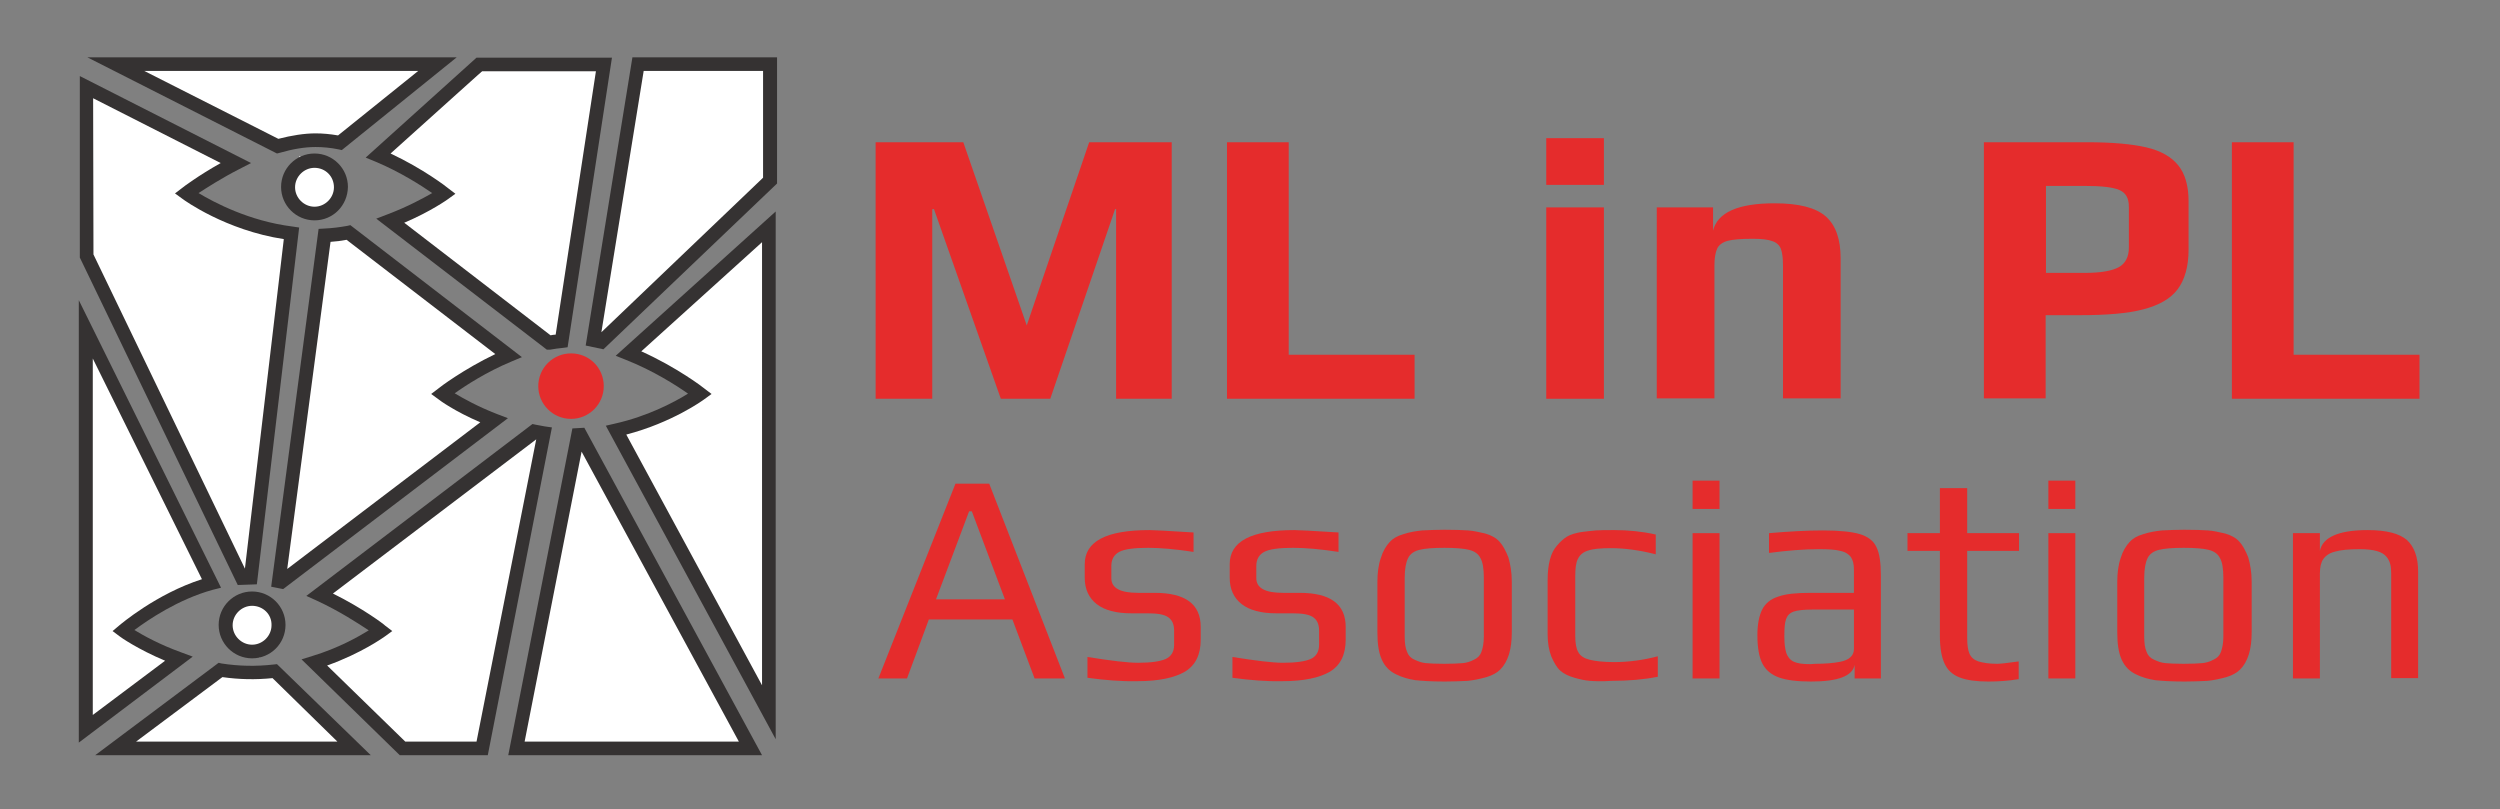 <?xml version="1.0" encoding="utf-8"?>
<!-- Generator: Adobe Illustrator 23.0.1, SVG Export Plug-In . SVG Version: 6.00 Build 0)  -->
<svg version="1.1" id="Warstwa_1" xmlns="http://www.w3.org/2000/svg" xmlns:xlink="http://www.w3.org/1999/xlink" x="0px" y="0px"
	 viewBox="0 0 732.9 237.2" style="enable-background:new 0 0 732.9 237.2;" xml:space="preserve">
<rect x="0" y="0" width="732.9" height="237.2" fill="#808080" stroke="none"/>
<style type="text/css">
	.st0{fill:#E52C2C;}
	.st1{fill:#FFFFFF;}
	.st2{fill:#353232;}
</style>
<g id="Warstwa_3">
	<g>
		<path class="st0" d="M280.1,141.8h9.9l22.2,57.1h-8.9l-6.5-17.3h-24.5l-6.4,17.3h-8.4L280.1,141.8z M294.6,175.7l-9.7-25.8h-0.8
			l-9.7,25.8H294.6z"/>
		<path class="st0" d="M318.8,198.7v-6.1c6.9,1.1,11.8,1.7,14.8,1.7c3.8,0,6.5-0.4,8.1-1.1s2.5-2.1,2.5-4.1v-4.3
			c0-1.8-0.6-3.1-1.8-3.9c-1.2-0.8-3.2-1.1-6-1.1h-4.8c-4.4,0-7.8-0.9-10.1-2.7c-2.3-1.8-3.5-4.4-3.5-7.7v-4c0-6.7,6.3-10,19-10
			c0.9,0,5.3,0.2,12.9,0.7v5.7c-5.2-0.8-9.7-1.2-13.3-1.2c-4.2,0-7,0.4-8.5,1.2s-2.3,2.2-2.3,4.1v3.6c0,2.9,2.6,4.3,7.8,4.3h4.9
			c9,0,13.5,3.3,13.5,10v3.7c0,4.4-1.5,7.5-4.6,9.4c-3.1,1.8-7.7,2.8-14,2.8C328.8,199.8,324,199.4,318.8,198.7z"/>
		<path class="st0" d="M361.3,198.7v-6.1c6.9,1.1,11.8,1.7,14.8,1.7c3.8,0,6.5-0.4,8.1-1.1s2.5-2.1,2.5-4.1v-4.3
			c0-1.8-0.6-3.1-1.8-3.9c-1.2-0.8-3.2-1.1-6-1.1h-4.8c-4.4,0-7.8-0.9-10.1-2.7c-2.3-1.8-3.5-4.4-3.5-7.7v-4c0-6.7,6.3-10,19-10
			c0.9,0,5.3,0.2,12.9,0.7v5.7c-5.2-0.8-9.7-1.2-13.3-1.2c-4.2,0-7,0.4-8.5,1.2s-2.3,2.2-2.3,4.1v3.6c0,2.9,2.6,4.3,7.8,4.3h4.9
			c9,0,13.5,3.3,13.5,10v3.7c0,4.4-1.5,7.5-4.6,9.4c-3.1,1.8-7.7,2.8-14,2.8C371.3,199.8,366.5,199.4,361.3,198.7z"/>
		<path class="st0" d="M414.9,199.4c-1.9-0.3-3.8-0.8-5.6-1.7c-1.9-0.9-3.3-2.3-4.2-4.3c-0.9-2-1.3-4.6-1.3-8v-14.8c0-2.6,0.3-5,1-7
			c0.6-2,1.5-3.5,2.6-4.7c0.9-1,2.2-1.8,4-2.3c1.8-0.6,3.6-0.9,5.5-1.1c2.1-0.1,4.3-0.2,6.6-0.2c3,0,5.4,0.1,6.9,0.2
			c1.6,0.1,3.2,0.5,5,0.9c1.8,0.5,3.2,1.3,4.2,2.4s1.8,2.6,2.6,4.6c0.6,2.1,1,4.4,1,7.1v14.9c0,5-1.1,8.6-3.4,10.9
			c-0.9,0.9-2.3,1.7-4,2.2c-1.8,0.5-3.6,0.9-5.5,1.1c-2.2,0.1-4.5,0.2-6.7,0.2C419.6,199.8,416.8,199.6,414.9,199.4z M428.8,194.4
			c1.1-0.1,2.2-0.4,3.3-1c1.1-0.5,1.8-1.2,2.2-2.3c0.4-1.1,0.7-2.6,0.7-4.5v-17.2c0-2.6-0.3-4.6-1-5.8c-0.6-1.2-1.7-2-3.3-2.4
			c-1.6-0.4-4-0.6-7.3-0.6s-5.7,0.2-7.3,0.6c-1.6,0.4-2.7,1.2-3.3,2.4c-0.6,1.2-1,3.1-1,5.8v17.2c0,1.9,0.2,3.4,0.7,4.5
			c0.4,1.1,1.2,1.9,2.2,2.3c1.1,0.5,2.1,0.9,3.3,1c1.1,0.1,2.9,0.2,5.4,0.2S427.6,194.5,428.8,194.4z"/>
		<path class="st0" d="M466.1,199.6c-1.3-0.1-2.8-0.4-4.5-0.9c-1.8-0.5-3.2-1.2-4.2-2.1s-1.8-2.3-2.6-4.1c-0.7-1.8-1.1-4-1.1-6.6
			v-15.7c0-4.8,0.9-8.2,2.7-10.2c1-1.2,2-2.1,3-2.7s2.4-1,4-1.3c1.6-0.2,3.1-0.4,4.4-0.5s3.1-0.1,5.5-0.1c4,0,8.1,0.4,12.1,1.3v5.8
			c-4.7-1.2-9.1-1.8-13.1-1.8c-3.1,0-5.3,0.2-6.7,0.7c-1.4,0.4-2.4,1.2-3,2.4c-0.6,1.1-0.8,2.9-0.8,5.2v17.4c0,2.2,0.3,3.8,0.9,4.8
			c0.6,1.1,1.7,1.8,3.3,2.2c1.6,0.4,4,0.7,7.2,0.7c4.3,0,8.6-0.6,12.8-1.7v6c-4,0.8-8.5,1.2-13.6,1.2
			C469.6,199.8,467.4,199.7,466.1,199.6z"/>
		<path class="st0" d="M496.2,140.9h7.9v8.3h-7.9V140.9z M496.2,156.3h7.9v42.6h-7.9V156.3z"/>
		<path class="st0" d="M521.5,198.6c-2.2-0.8-3.8-2.1-4.8-4s-1.5-4.7-1.5-8.4c0-3.2,0.5-5.7,1.4-7.5s2.5-3.1,4.7-3.8
			c2.2-0.8,5.3-1.1,9.4-1.1h12.8V167c0-1.6-0.3-2.8-0.9-3.7c-0.6-0.8-1.6-1.5-3.1-1.8c-1.4-0.4-3.5-0.5-6.3-0.5
			c-4.4,0-9.3,0.4-14.6,1.1v-5.8c5.8-0.5,11.1-0.8,15.8-0.8c4.9,0,8.6,0.4,10.9,1.1c2.3,0.7,4,2,4.8,3.8c0.9,1.8,1.3,4.6,1.3,8.4
			v30.1h-7.7v-4c-0.6,3.3-4.9,4.9-12.8,4.9C526.9,199.8,523.7,199.4,521.5,198.6z M532.2,194.6c2.9,0,5.3-0.2,7.3-0.6
			c2.6-0.5,4-1.8,4-3.7v-11.6h-12.2c-2.5,0-4.3,0.2-5.5,0.6c-1.1,0.4-1.8,1.1-2.2,2.2s-0.5,2.8-0.5,5.1c0,2.1,0.2,3.7,0.6,4.9
			c0.4,1.1,1.1,2,2.2,2.5c1.1,0.5,2.6,0.7,4.8,0.7L532.2,194.6L532.2,194.6L532.2,194.6z"/>
		<path class="st0" d="M574.5,198.6c-2.1-0.8-3.5-2.1-4.4-4s-1.4-4.6-1.4-8.1v-25h-9.5v-5.2h9.5v-13.2h8v13.2h15.2v5.2h-15.2v25.4
			c0,2.1,0.2,3.7,0.7,4.8s1.4,1.8,2.6,2.2c1.3,0.4,3.1,0.7,5.5,0.7c0.8,0,2.9-0.2,6.3-0.7v5.2c-3,0.5-6,0.7-8.9,0.7
			C579.4,199.8,576.5,199.4,574.5,198.6z"/>
		<path class="st0" d="M600.5,140.9h7.9v8.3h-7.9V140.9z M600.5,156.3h7.9v42.6h-7.9V156.3z"/>
		<path class="st0" d="M631.8,199.4c-1.9-0.3-3.8-0.8-5.6-1.7c-1.9-0.9-3.3-2.3-4.2-4.3s-1.3-4.6-1.3-8v-14.8c0-2.6,0.3-5,1-7
			c0.6-2,1.5-3.5,2.6-4.7c0.9-1,2.2-1.8,4-2.3c1.8-0.6,3.6-0.9,5.5-1.1c2.1-0.1,4.3-0.2,6.6-0.2c3,0,5.4,0.1,6.9,0.2
			c1.6,0.1,3.2,0.5,5,0.9c1.8,0.5,3.2,1.3,4.2,2.4s1.8,2.6,2.6,4.6c0.6,2.1,1,4.4,1,7.1v14.9c0,5-1.1,8.6-3.4,10.9
			c-0.9,0.9-2.3,1.7-4,2.2c-1.8,0.5-3.6,0.9-5.5,1.1c-2.2,0.1-4.5,0.2-6.7,0.2C636.5,199.8,633.6,199.6,631.8,199.4z M645.6,194.4
			c1.1-0.1,2.2-0.4,3.3-1c1.1-0.5,1.8-1.2,2.2-2.3s0.7-2.6,0.7-4.5v-17.2c0-2.6-0.3-4.6-1-5.8c-0.6-1.2-1.7-2-3.3-2.4
			s-4-0.6-7.3-0.6s-5.7,0.2-7.3,0.6s-2.7,1.2-3.3,2.4s-1,3.1-1,5.8v17.2c0,1.9,0.2,3.4,0.7,4.5c0.4,1.1,1.2,1.9,2.2,2.3
			c1.1,0.5,2.1,0.9,3.3,1c1.1,0.1,2.9,0.2,5.4,0.2S644.5,194.5,645.6,194.4z"/>
		<path class="st0" d="M672.2,156.3h7.9v5.2c0.8-4,5.5-6.1,14-6.1c5.5,0,9.3,1,11.5,2.9c2.2,2,3.3,5.1,3.3,9.3v31.2H701V168
			c0-1.1-0.1-2-0.3-2.7s-0.5-1.4-1.1-2.1c-1.2-1.5-3.8-2.2-7.8-2.2c-3.1,0-5.5,0.2-7.2,0.7c-1.7,0.4-2.8,1.2-3.5,2.2s-1,2.4-1,4.2
			v30.8h-7.9V156.3z"/>
	</g>
</g>
<g>
	<path class="st0" d="M256.7,41.7h25.7L301,95.4l18.3-53.7h24.2v75.2h-16.3V61.3h-0.3l-19,55.6h-14.5l-19.6-55.6h-0.5v55.6h-16.6
		V41.7z"/>
	<path class="st0" d="M359.7,41.7h18.1V104h36.9v12.9h-55V41.7z"/>
	<path class="st0" d="M453.3,40.5h16.9v13.7h-16.9V40.5z M453.3,60.8h16.9v56.1h-16.9V60.8z"/>
	<path class="st0" d="M485.5,60.8h16.7v6.8c1.3-5.3,7.3-8,18-8c7.2,0,12.2,1.3,15.1,3.9c2.9,2.6,4.3,6.7,4.3,12.2v41.1h-16.9V77.9
		c0-2.2-0.2-3.8-0.6-4.9c-0.4-1.1-1.3-1.9-2.5-2.3c-1.3-0.5-3.2-0.7-5.8-0.7c-3.3,0-5.8,0.2-7.3,0.6c-1.5,0.4-2.6,1.2-3.1,2.3
		c-0.5,1.1-0.8,2.7-0.8,5v38.9h-16.9V60.8z"/>
	<path class="st0" d="M581.7,41.7h30.1c7.3,0,13.1,0.5,17.4,1.5c4.3,1,7.4,2.8,9.4,5.3c2,2.5,3,6,3,10.5v14.2
		c0,4.9-1.1,8.8-3.2,11.6c-2.1,2.8-5.5,4.7-10.1,5.9c-4.6,1.2-10.8,1.7-18.6,1.7h-10v24.4h-18.1V41.7z M611.2,80c4.7,0,8-0.6,10-1.7
		c1.9-1.1,2.9-3,2.9-5.7v-12c0-2.5-0.9-4.1-2.8-4.9c-1.8-0.8-5.2-1.2-10.3-1.2h-11.2V80H611.2z"/>
	<path class="st0" d="M654.3,41.7h18.1V104h36.9v12.9h-55V41.7z"/>
</g>
<g>
	<circle id="XMLID_2918_" class="st1" cx="73.9" cy="183.3" r="8.3"/>
	<circle id="XMLID_2916_" class="st1" cx="92.2" cy="54.9" r="8.7"/>
	<path id="XMLID_2915_" class="st1" d="M203.8,115.5c0,0-10.1,7.3-24.5,10.6l44.6,82.1V66.8L183,103.7
		C194.5,108.3,203.8,115.5,203.8,115.5z"/>
	<polygon id="XMLID_2914_" class="st1" points="225.8,53.7 225.8,19.1 186.6,19.1 174.2,100.2 	"/>
	<path id="XMLID_2913_" class="st1" d="M109.8,46.2c10.8,4.6,19.3,11.1,19.3,11.1s-6.1,4.5-15.7,8l46.1,35.5
		c1.3-0.2,2.5-0.4,3.7-0.6l12.3-80.5h-33l0.1,0.1L109.8,46.2z"/>
	<path id="XMLID_2912_" class="st1" d="M143.7,123.2c-9.1-3.5-15-7.7-15-7.7s8.5-6.6,19.3-11.1l-46.6-35.8c-2.3,0.4-4.6,0.7-7,0.8
		L80.2,169.9c0.6,0.1,1.2,0.2,1.7,0.4L143.7,123.2z"/>
	<path id="XMLID_2911_" class="st1" d="M91.5,41.9c2.4,0,4.7,0.3,7.1,0.8l28.3-23H33.3l47.1,23.9C84.1,42.5,87.8,41.9,91.5,41.9z"/>
	<path id="XMLID_2910_" class="st1" d="M35.7,184.6c0,0,13-10,27.3-13.9l-38.2-74V213l27.1-20.3C42.1,189.2,35.7,184.6,35.7,184.6z"
		/>
	<path id="XMLID_2909_" class="st1" d="M155.6,126.6L93,174.1c10.1,4.5,17.8,10.5,17.8,10.5s-7.7,5.7-19.4,9.2l25.7,25h23.2
		l18.1-91.8C157.4,126.9,156.4,126.8,155.6,126.6z"/>
	<path id="XMLID_2908_" class="st1" d="M73.2,196.7c-3.1,0-6.2-0.3-9.2-0.7l-30.5,22.9H103l-23.1-22.6
		C77.7,196.5,75.5,196.7,73.2,196.7z"/>
	<path id="XMLID_2907_" class="st1" d="M86.1,69.6c-17.8-2.2-31-11.8-31-11.8s6.1-4.7,14.6-9L25.6,26.4v49.9L72,168.7L86.1,69.6z"/>
	<path id="XMLID_2906_" class="st1" d="M168.3,127.6l-18,91.3h68.2L169,127.6C168.7,127.6,168.5,127.6,168.3,127.6z"/>
	<path id="XMLID_2905_" class="st1" d="M87.8,45.7l-0.1,0.5c0.2-0.1,0.3-0.1,0.5-0.2L87.8,45.7z"/>
	<path id="XMLID_2860_" class="st1" d="M163,103.6L163,103.6L163,103.6L163,103.6z"/>
	<path id="XMLID_2859_" class="st1" d="M72.8,189.4L72.8,189.4L72.8,189.4L72.8,189.4z"/>
	<path id="XMLID_2858_" class="st1" d="M76,192.7c0.1,0,0.1,0,0.2-0.1l-0.2-0.1V192.7z"/>
	<path id="XMLID_2857_" class="st1" d="M72.6,189.4l0.1,0.1l0.1-0.1C72.7,189.4,72.6,189.4,72.6,189.4z"/>
</g>
<g>
	<path class="st2" d="M73.9,193c-5.4,0-9.8-4.4-9.8-9.8c0-5.4,4.4-9.8,9.8-9.8s9.8,4.4,9.8,9.8C83.7,188.7,79.3,193,73.9,193
		 M73.9,177.6c-3.1,0-5.7,2.6-5.7,5.7s2.6,5.7,5.7,5.7s5.7-2.6,5.7-5.7C79.7,180.1,77.1,177.6,73.9,177.6"/>
	<path class="st2" d="M92.2,64.6c-5.4,0-9.8-4.4-9.8-9.8s4.4-9.8,9.8-9.8s9.8,4.4,9.8,9.8C101.9,60.3,97.6,64.6,92.2,64.6
		 M92.2,49.2c-3.1,0-5.7,2.6-5.7,5.7c0,3.1,2.6,5.7,5.7,5.7s5.7-2.6,5.7-5.7C97.9,51.7,95.4,49.2,92.2,49.2"/>
	<path class="st0" d="M177,113.2c0,5.3-4.3,9.6-9.6,9.6s-9.6-4.3-9.6-9.6c0-5.3,4.3-9.6,9.6-9.6C172.8,103.6,177,107.9,177,113.2"/>
	<path class="st2" d="M227.4,216.7l-49.8-91.9l2.6-0.6c9.9-2.2,17.8-6.5,21.5-8.8c-3.4-2.4-10.3-6.8-18.2-9.9l-3-1.2L227.4,62V216.7
		z M183.6,127.4l39.8,73.5V71L188,103c10.3,4.6,18.2,10.6,18.5,10.9l2.1,1.6l-2.2,1.6C206,117.4,197,123.9,183.6,127.4"/>
	<path class="st2" d="M176.9,102.4l-5.2-1.1l13.7-84.5h42.4v37L176.9,102.4z M188.7,20.8l-12.4,76.6l47.4-45.3V20.8
		C223.7,20.8,188.7,20.8,188.7,20.8z"/>
	<path class="st2" d="M160.3,102.5l-50-38.4l3.4-1.3c5.8-2.2,10.4-4.7,13-6.2c-3.2-2.2-9.4-6.2-16.6-9.2l-2.9-1.2l32.5-29.3h39.7
		l-13,84.9l-1.5,0.2c-1.2,0.1-2.4,0.3-3.6,0.5H160.3z M118.5,65.3l42.9,33c0.5-0.1,1-0.2,1.5-0.2l11.8-77.2h-33.4L114.5,45
		c9.6,4.5,16.6,9.9,16.9,10.2l2.1,1.6l-2.2,1.6C131.3,58.4,126.3,62,118.5,65.3"/>
	<path class="st2" d="M83,172.7l-3.5-0.7L93.4,67.1l1.7-0.1c2.3-0.1,4.6-0.4,6.8-0.8l0.8-0.2l50.3,38.7l-3.1,1.3
		c-7.2,3-13.4,7-16.6,9.3c2.5,1.5,6.8,3.9,12.2,6l3.4,1.3L83,172.7z M96.9,70.9l-12.7,95.9l56.6-43c-7.5-3.2-12-6.5-12.2-6.7
		l-2.2-1.6l2.1-1.6c0.3-0.3,7.3-5.6,16.7-10.1l-43.6-33.5C100.1,70.6,98.5,70.8,96.9,70.9"/>
	<path class="st2" d="M81.2,45L25.6,16.8h108.3L100.2,44l-0.9-0.2c-2.4-0.5-4.7-0.7-6.8-0.7c-3.2,0-6.7,0.6-10.5,1.7L81.2,45z
		 M42.3,20.8l39.3,19.9c3.9-1,7.6-1.6,10.9-1.6c2.1,0,4.3,0.2,6.6,0.6l23.5-18.9C122.6,20.8,42.3,20.8,42.3,20.8z"/>
	<path class="st2" d="M23.1,217.7V88l41.7,84.3l-2.4,0.6c-10.2,2.8-19.1,8.9-23,11.8c2.6,1.6,7.5,4.3,13.6,6.5l3.5,1.3L23.1,217.7z
		 M27.2,105.1v104.5l21.2-15.9c-8.1-3.4-13.2-7-13.4-7.2l-2-1.5l1.9-1.6c0.5-0.4,10.9-9.3,24.3-13.6L27.2,105.1z"/>
	<path class="st2" d="M143,221.4h-25.8l-28.8-28.1l3.2-1c7.6-2.3,13.4-5.6,16.5-7.5c-3-2-8.7-5.7-15.2-8.7l-3.1-1.4l66.3-50.4
		l0.9,0.2c0.9,0.2,1.8,0.3,2.7,0.5l2.1,0.3L143,221.4z M118.8,217.4h20.9l17.5-88.6L97.6,174c8.7,4.3,15.1,9.1,15.3,9.4l2.1,1.6
		l-2.2,1.6c-0.3,0.2-6.8,4.9-16.9,8.5L118.8,217.4z"/>
	<path class="st2" d="M108.7,221.4H27.9l36.2-27.1l0.8,0.2c5.2,0.8,10.1,0.9,15.4,0.3l0.9-0.1L108.7,221.4z M39.9,217.4h59l-19-18.6
		c-5,0.5-9.8,0.4-14.7-0.3L39.9,217.4z"/>
	<path class="st2" d="M69.7,171.5l-46.3-96V22.3l50.2,25.5l-3.5,1.8c-5.1,2.6-9.4,5.4-11.9,7c4.5,2.7,14.8,8.2,27.5,9.8l2,0.3
		L75.3,171.3L69.7,171.5z M27.4,74.6l44.4,92.1l11.4-96.6c-17-2.6-29.2-11.4-29.7-11.8l-2.2-1.6l2.1-1.6c0.2-0.2,4.7-3.6,11.3-7.3
		l-37.4-19L27.4,74.6L27.4,74.6z"/>
	<path class="st2" d="M223.4,221.4H149l18.8-95.8l3.5-0.2L223.4,221.4z M153.8,217.4h62.8l-46.1-85L153.8,217.4z"/>
</g>
</svg>
